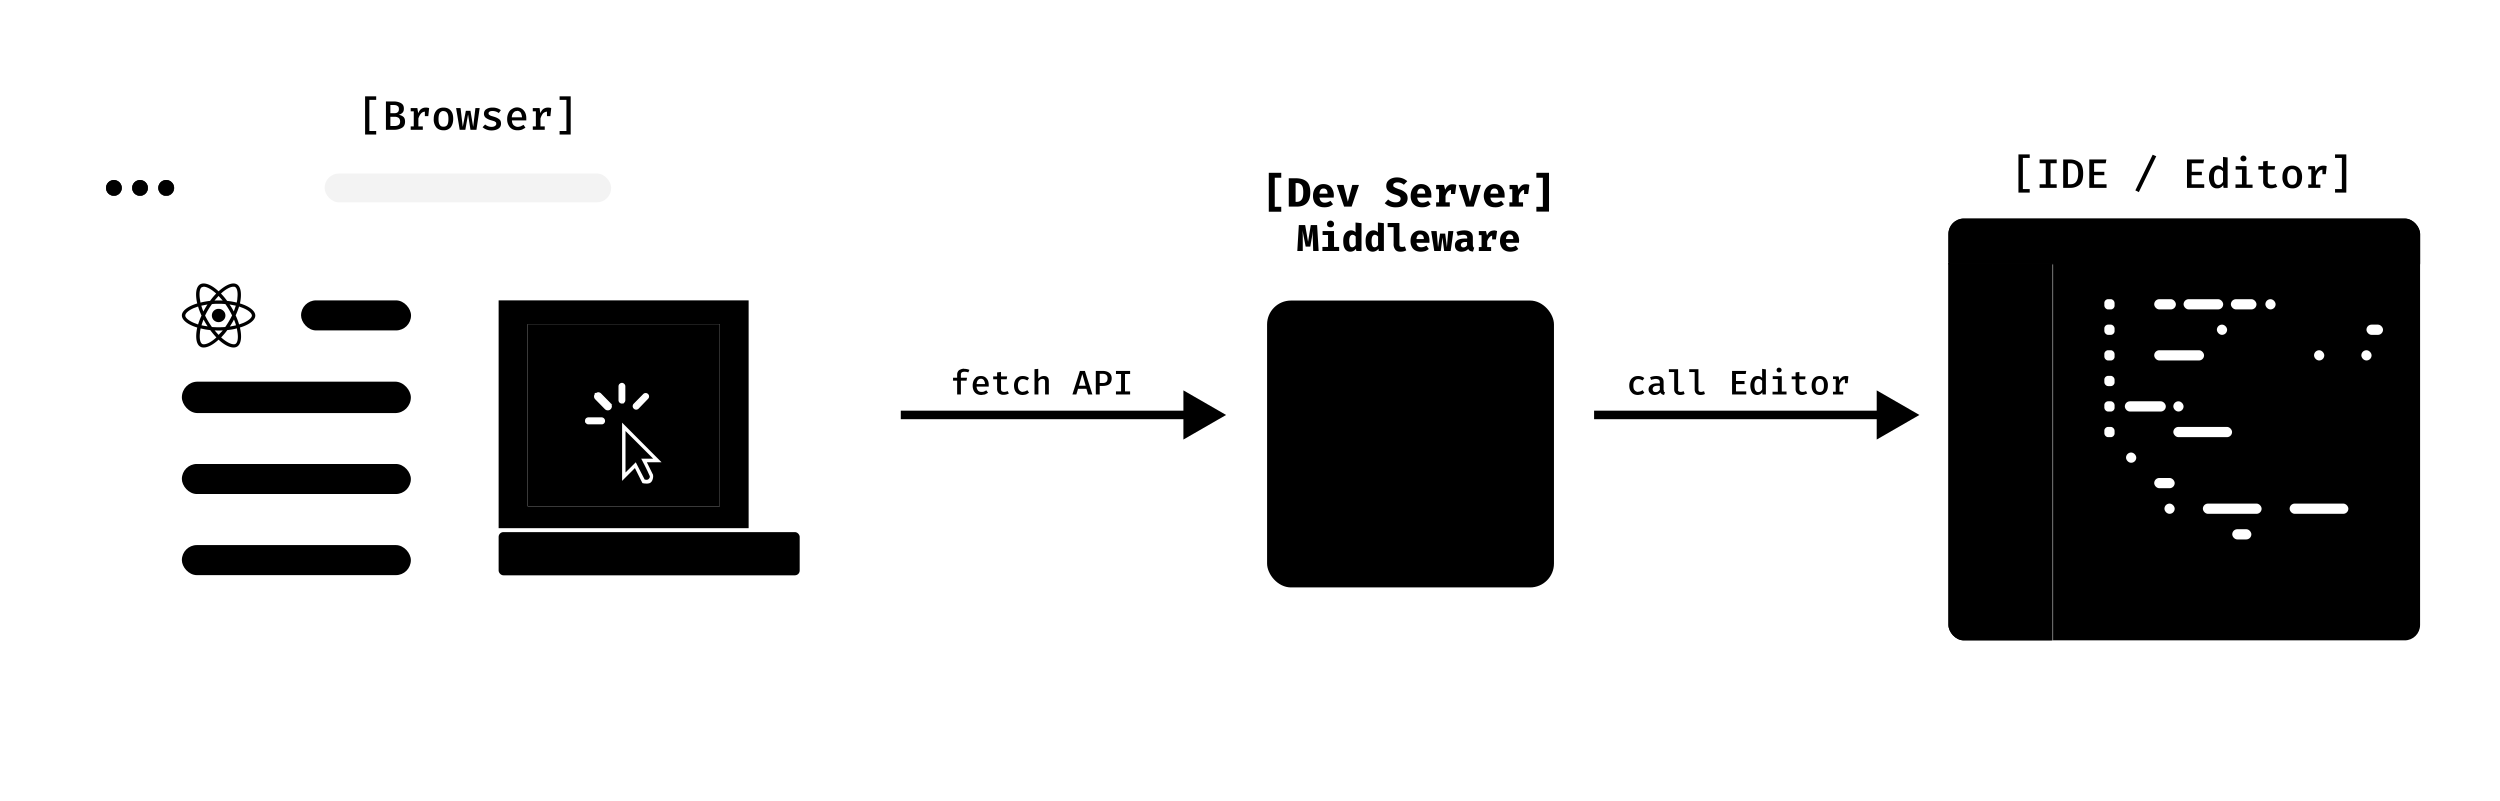 <svg xmlns="http://www.w3.org/2000/svg" width="1464" height="469" fill="none"><rect width="1464" height="469" fill="#fff" fill-opacity=".9" rx="20" style="fill:#fff;fill-opacity:.9"/><g filter="url(#a)"><rect width="456" height="311.2" x="46" y="87" fill="#fff" rx="10" style="fill:#fff;fill-opacity:1"/><path fill="#fff" d="M46 127.6h456V388a10 10 0 0 1-10 10H56a10 10 0 0 1-10-10V127.6Z" style="fill:#fff;fill-opacity:1"/><g filter="url(#b)"><path fill="#fff" d="M46 94.7c0-4.3 3.4-7.7 7.7-7.7h440.6c4.3 0 7.7 3.4 7.7 7.7v33H46v-33Z" style="fill:#fff;fill-opacity:1"/><g filter="url(#c)"><path fill="#EE6A5F" fill-rule="evenodd" d="M66.7 111.5a4.6 4.6 0 1 0 0-9.2 4.6 4.6 0 0 0 0 9.2Z" clip-rule="evenodd" style="fill:#ee6a5f;fill:color(display-p3 .933 .416 .372);fill-opacity:1"/></g><path stroke="#CE5347" stroke-width=".4" d="M71.1 107a4.4 4.4 0 1 1-8.8 0 4.4 4.4 0 0 1 8.8 0Z" style="stroke:#ce5347;stroke:color(display-p3 .808 .326 .278);stroke-opacity:1"/><g filter="url(#d)"><path fill="#F5BD4F" fill-rule="evenodd" d="M82 111.5a4.6 4.6 0 1 0 0-9.2 4.6 4.6 0 0 0 0 9.2Z" clip-rule="evenodd" style="fill:#f5bd4f;fill:color(display-p3 .961 .741 .31);fill-opacity:1"/></g><path stroke="#D6A243" stroke-width=".4" d="M86.4 107a4.4 4.4 0 1 1-8.8 0 4.4 4.4 0 0 1 8.8 0Z" style="stroke:#d6a243;stroke:color(display-p3 .839 .635 .263);stroke-opacity:1"/><g filter="url(#e)"><path fill="#61C454" fill-rule="evenodd" d="M97.3 111.5a4.6 4.6 0 1 0 0-9.2 4.6 4.6 0 0 0 0 9.2Z" clip-rule="evenodd" style="fill:#61c454;fill:color(display-p3 .38 .769 .329);fill-opacity:1"/></g><path stroke="#58A942" stroke-width=".4" d="M101.8 107a4.4 4.4 0 1 1-8.9 0 4.4 4.4 0 0 1 8.9 0Z" style="stroke:#58a942;stroke:color(display-p3 .345 .663 .259);stroke-opacity:1"/><rect width="167.8" height="16.9" x="190.1" y="98.5" fill="#000" fill-opacity=".1" rx="8.4" style="fill:#000;fill-opacity:.05"/></g><rect width="134.1" height="18.4" x="106.5" y="220.4" fill="#F2F2F2" rx="9.2" style="fill:#f2f2f2;fill:color(display-p3 .949 .949 .949);fill-opacity:1"/><rect width="134.1" height="17.6" x="106.5" y="268.6" fill="#F2F2F2" rx="8.8" style="fill:#f2f2f2;fill:color(display-p3 .949 .949 .949);fill-opacity:1"/><rect width="134.1" height="17.6" x="106.5" y="316.1" fill="#F2F2F2" rx="8.8" style="fill:#f2f2f2;fill:color(display-p3 .949 .949 .949);fill-opacity:1"/><rect width="64.4" height="17.6" x="176.3" y="172.8" fill="#F2F2F2" rx="8.8" style="fill:#f2f2f2;fill:color(display-p3 .949 .949 .949);fill-opacity:1"/><path fill="#4DC800" fill-opacity=".3" d="M292 172.8h146.4v133.4H292z" style="fill:#4dc800;fill:color(display-p3 .302 .784 0);fill-opacity:.3"/><path fill="#fff" d="M309 186.7h112.5v106.7H309z" style="fill:#fff;fill-opacity:1"/><path fill="#78AAD2" fill-opacity=".7" d="M309 186.7h112.5v106.7H309z" style="fill:#78aad2;fill:color(display-p3 .471 .667 .824);fill-opacity:.7"/><path fill="#fff" stroke="#fff" stroke-width=".8" d="m357.3 233.3-5.6-5.7a2 2 0 0 0-1.4-.6 2 2 0 0 0-1 .4m8 6-8-6m8 6a2 2 0 0 1 .6 1.4 2 2 0 0 1-1.3 1.9 2 2 0 0 1-2.1-.5l-5.6-5.7a2 2 0 0 1 0-2.9l8.4 5.8Zm-8-6a1.6 1.6 0 0 0-.3.1v.1l.2.3.1-.1.2-.2-.3-.2Zm-.1 2.8-.3.3.3-.3Zm30 0-5.5 5.7a1.6 1.6 0 0 1-1.2.5 1.5 1.5 0 0 1-1-.4 1.6 1.6 0 0 1-.6-1.2 1.7 1.7 0 0 1 .5-1.2l5.6-5.7a1.6 1.6 0 0 1 2.2 0l.1.1a1.7 1.7 0 0 1 .4 1 1.7 1.7 0 0 1-.5 1.2Zm-15-8.7c.4 0 .8.2 1.1.5.3.3.5.7.5 1.1v8.1c0 .5-.2.9-.5 1.2a1.6 1.6 0 0 1-2.2 0c-.3-.3-.5-.7-.5-1.2v-8c0-.5.2-1 .5-1.2.3-.3.7-.5 1.1-.5ZM343 243.4c0-.5.1-.9.4-1.2.3-.3.7-.5 1.2-.5h7.8a1.7 1.7 0 0 1 1.1 2.8c-.3.3-.7.5-1 .5h-8c-.4 0-.8-.2-1-.5-.4-.3-.5-.7-.5-1.1Z" style="fill:#fff;fill-opacity:1;stroke:#fff;stroke-opacity:1"/><g filter="url(#f)"><path fill="#fff" d="M382.4 274c.3 1 0 4.2-1.9 5-1.9.7-4.3 0-4.3 0l-4.4-8.8-7.5 7.5v-34.1l23.1 23.2h-8.6l3.6 7.3Z" style="fill:#fff;fill-opacity:1"/><path fill="#000" fill-rule="evenodd" d="M366.3 248.5v24.3l6-6 5.2 10.1s1.3.4 2 0c.6-.4 1.3-1.3 1-2-1.4-3.4-5-10.2-5-10.2h7l-16.2-16.2Z" clip-rule="evenodd" style="fill:#000;fill-opacity:1"/></g><path fill="#377DA0" d="M132 181.7c0 1-.4 2-1.2 2.7a4 4 0 0 1-5.6 0 3.9 3.9 0 0 1 0-5.5 4 4 0 0 1 5.6 0c.8.7 1.2 1.7 1.2 2.8Zm4.7-18.8c-2.4 0-5.5 1.7-8.7 4.6-3.2-3-6.3-4.6-8.8-4.6a4 4 0 0 0-2 .5c-2.4 1.4-3 5.7-1.7 11.2-5.4 1.6-9 4.3-9 7 0 2.8 3.6 5.5 9 7.1-1.2 5.5-.6 9.9 1.8 11.2.6.4 1.3.5 2 .5 2.4 0 5.6-1.7 8.7-4.6 3.2 3 6.4 4.6 8.8 4.6a4 4 0 0 0 2-.5c2.4-1.4 3-5.7 1.7-11.2 5.4-1.6 9-4.3 9-7 0-2.8-3.6-5.5-9-7.1 1.2-5.5.6-9.8-1.8-11.2a4 4 0 0 0-2-.5Zm0 1.9c.4 0 .7 0 1 .2 1.2.7 1.7 3.2 1.3 6.5 0 .8-.2 1.7-.4 2.6-1.9-.5-3.7-.8-5.6-1a42 42 0 0 0-3.6-4.3c2.8-2.6 5.5-4 7.3-4Zm-17.5 0c1.9 0 4.5 1.4 7.4 4a40.5 40.5 0 0 0-3.6 4.3 41 41 0 0 0-5.6 1l-.4-2.5c-.4-3.3 0-5.9 1.2-6.5l1-.3Zm8.8 5.4 2.4 2.7a54 54 0 0 0-4.8 0l2.4-2.7Zm0 4.6c1.3 0 2.6 0 4 .2a46.4 46.4 0 0 1 3.9 6.6 47.3 47.3 0 0 1-4 6.8c-2.6.2-5.2.2-7.8 0a47 47 0 0 1-4-6.7 43.9 43.9 0 0 1 4-6.7c1.3-.2 2.6-.2 3.9-.2Zm-6.5.4a44.8 44.8 0 0 0-2.4 4.1c-.5-1.1-.9-2.3-1.2-3.4l3.6-.7Zm13 0 3.6.7-1.2 3.4c-.7-1.4-1.5-2.7-2.4-4Zm5.5 1.2 2.4.9c3.1 1.3 5.1 3 5.1 4.4 0 1.3-2 3-5 4.3l-2.5.9c-.5-1.8-1.2-3.6-2-5.3.8-1.8 1.5-3.5 2-5.2Zm-24 0c.5 1.7 1.2 3.5 2 5.3a40 40 0 0 0-2 5.2l-2.4-.9c-3.1-1.3-5.1-3-5.1-4.3 0-1.4 2-3.1 5-4.4l2.5-.9ZM137 184c.5 1.1.9 2.3 1.2 3.4a38 38 0 0 1-3.6.7c.9-1.4 1.7-2.7 2.4-4.1Zm-17.8 0a39.3 39.3 0 0 0 2.4 4 40 40 0 0 1-3.6-.6 38 38 0 0 1 1.2-3.4Zm19.5 5.2.4 2.5c.5 3.3 0 5.9-1.2 6.6a2 2 0 0 1-1 .2c-1.8 0-4.5-1.4-7.4-4 1.2-1.3 2.5-2.7 3.6-4.3 2-.2 3.9-.5 5.6-1Zm-21.2 0c1.8.5 3.6.8 5.6 1 1.2 1.6 2.4 3 3.6 4.3-2.8 2.6-5.5 4-7.3 4-.4 0-.7 0-1-.2-1.2-.7-1.7-3.2-1.3-6.5 0-.8.2-1.7.4-2.5Zm8.2 1.2a54.1 54.1 0 0 0 4.8 0L128 193l-2.4-2.7Z" style="fill:#377da0;fill:color(display-p3 .216 .49 .627);fill-opacity:1"/><g clip-path="url(#g)"><path fill="#fff" d="M0 0h176.3v25.3H0z" style="fill:#fff;fill-opacity:1" transform="translate(292 308.5)"/><rect width="176.3" height="25.3" x="292" y="308.5" fill="#34373F" rx="2.8" style="fill:#34373f;fill:color(display-p3 .204 .216 .247);fill-opacity:1"/><path fill="#D7D7D7" d="M433.9 320.7c0 .2 0 .4-.2.5 0 .2-.2.3-.5.4.3.1.5.3.6.5.2.1.2.3.2.6l-.1.5-.5.4-.7.2c-.3 0-.6 0-.8-.2a1 1 0 0 1-.4-.4 1 1 0 0 1-.2-.5c0-.5.3-.8.8-1l-.5-.4a1 1 0 0 1-.1-.5l.1-.6c.1-.1.3-.3.5-.3l.6-.2c.2 0 .4 0 .6.2.2 0 .3.2.4.3l.2.5Zm-1.8 0v.4l.3.2.4.2.4-.3v-.8a.6.6 0 0 0-.5-.2c-.2 0-.4 0-.5.2l-.1.4Zm1.3 2-.1-.4-.3-.2-.5-.3c-.4.2-.5.5-.5.9l.1.4.6.2c.2 0 .4 0 .5-.2l.2-.4Zm2.3-3c.4 0 .7.2 1 .6.2.3.3.8.3 1.5 0 .6-.1 1.1-.4 1.5-.2.3-.5.5-1 .5-.4 0-.7-.2-1-.5-.2-.4-.3-.9-.3-1.5 0-.7.1-1.2.4-1.5.2-.4.5-.6 1-.6Zm0 .5c-.3 0-.4.2-.6.4l-.1 1.2.1 1.1c.2.3.3.4.5.4.3 0 .4-.1.6-.4l.1-1.1-.1-1.2c-.2-.2-.3-.4-.6-.4Zm0 1.2.2.1.1.3v.2l-.4.1h-.2l-.1-.3v-.3l.3-.1Zm3.2-.7c.7 0 1 .5 1 1.5 0 .5 0 .9-.2 1.2a1 1 0 0 1-.9.4 1 1 0 0 1-.7-.3v1.3l-.7.1v-4.2h.6v.4l.4-.3.5-.1Zm-.2.4c-.1 0-.2 0-.3.2-.2 0-.2.1-.3.3v1.4c.1.2.3.3.6.3.2 0 .3-.1.4-.3.2-.1.2-.4.2-.8l-.1-.8a.5.5 0 0 0-.5-.3Zm1.5 2.6 1-1.6-1-1.4h.8l.6 1 .6-1h.7l-1 1.4 1.1 1.6h-.7l-.7-1.2-.7 1.2h-.7Zm6 0 1-1.6-1-1.4h.8l.6 1 .6-1h.7l-1 1.4 1.1 1.6h-.7l-.8-1.2-.7 1.2h-.7Zm8.5-3-.1.5-.5.4.6.5.2.6c0 .2 0 .4-.2.5l-.5.4-.7.2c-.3 0-.5 0-.7-.2a1 1 0 0 1-.5-.4 1 1 0 0 1-.2-.5c0-.5.3-.8.8-1l-.5-.4a1 1 0 0 1-.1-.5c0-.2 0-.4.2-.6 0-.1.2-.3.4-.3l.6-.2c.2 0 .4 0 .6.2.2 0 .3.2.4.3.2.2.2.3.2.5Zm-1.8 0v.4l.3.2c.1 0 .3 0 .4.2l.4-.3.1-.4-.1-.4a.6.6 0 0 0-.5-.2c-.2 0-.3 0-.4.2l-.2.4Zm1.3 2v-.4l-.4-.2-.5-.3c-.3.2-.5.5-.5.9 0 .2 0 .3.2.4l.5.2c.2 0 .4 0 .5-.2.2-.1.2-.2.2-.4Zm2.3-3c.4 0 .7.2 1 .6.2.3.3.8.3 1.5 0 .6-.1 1.1-.3 1.5-.3.3-.6.5-1 .5s-.8-.2-1-.5c-.2-.4-.3-.9-.3-1.5 0-.7 0-1.2.3-1.5.2-.4.6-.6 1-.6Zm0 .5c-.2 0-.4.2-.5.4l-.2 1.2c0 .5 0 .9.2 1.1 0 .3.3.4.5.4s.4-.1.5-.4l.2-1.1c0-.6 0-1-.2-1.2-.1-.2-.3-.4-.5-.4Zm0 1.2.3.1v.5l-.3.1h-.3v-.6l.3-.1Zm3.2-.7c.7 0 1.1.5 1.1 1.5 0 .5 0 .9-.3 1.2a1 1 0 0 1-.8.4 1 1 0 0 1-.8-.3v1.3l-.6.1v-4.2h.5v.4l.4-.3.5-.1Zm-.1.4c-.2 0-.3 0-.4.2l-.3.3v1.4c.2.2.3.3.6.3.2 0 .4-.1.5-.3l.1-.8-.1-.8a.5.5 0 0 0-.4-.3Zm1.4 2.6 1-1.6-.9-1.4h.7l.6 1 .7-1h.6l-.9 1.4 1 1.6h-.7l-.7-1.2-.7 1.2h-.7Z" style="fill:#d7d7d7;fill:color(display-p3 .843 .843 .843);fill-opacity:1"/><path fill="#DF80E0" d="M303.5 314.6v5.2h-1v-.4l-.5.4-.6.1c-.5 0-.8-.2-1-.5-.3-.4-.4-.9-.4-1.5 0-.4 0-.7.2-1l.5-.7c.2-.2.5-.3.8-.3.3 0 .6.1.9.4v-1.8h1Zm-1.7 2.1c-.2 0-.4.1-.5.3l-.1 1 .1.8c.1.2.3.3.4.3.3 0 .5-.2.7-.4V317l-.3-.3h-.3Zm4.3-2.6c.1 0 .3 0 .4.2l.2.4c0 .2 0 .4-.2.5l-.4.2-.5-.2a.6.6 0 0 1-.2-.5c0-.1 0-.3.2-.4l.5-.2Zm.6 5h1v.7h-3.1v-.8h1v-2.2h-1v-.7h2.1v3Zm4.2.7h-1.3l-1.2-3.7h1.2l.7 2.8.8-2.8h1l-1.2 3.7Zm7.8-5.7c.2 0 .3 0 .5.2l.1.4-.1.5-.5.2-.5-.2a.6.6 0 0 1-.2-.5c0-.1 0-.3.2-.4l.5-.2Zm.7 5h1v.7h-3.2v-.8h1v-2.2h-1v-.7h2.2v3Zm1.9-3h1v.4l.6-.4.6-.2c.3 0 .6.1.7.3.2.2.3.5.3.8v2.8h-1v-2.4c0-.3-.1-.4-.2-.5l-.2-.1h-.4l-.3.4v2.6h-1.1V316Zm11.7.1-2.3 1.4 2.3 1.3-.6.8-2.7-1.7v-.8l2.8-1.7.5.7Zm3-1.4.8.1.7.4-.6.7c-.2-.2-.6-.4-1-.4a1 1 0 0 0-.7.5c-.2.3-.3.7-.3 1.2 0 .6 0 1 .3 1.3.2.3.4.4.8.4l.6-.1.5-.3.5.6c-.5.5-1 .7-1.7.7-.4 0-.8 0-1.1-.3a2 2 0 0 1-.8-.9c-.2-.3-.3-.8-.3-1.4 0-.5 0-1 .3-1.3.2-.4.4-.7.8-1l1.2-.2Zm3.8 1.1c.5 0 1 .2 1.3.6.3.3.5.8.5 1.4 0 .6-.2 1.1-.5 1.5-.3.3-.8.5-1.3.5-.6 0-1-.2-1.4-.5-.3-.4-.5-.9-.5-1.5 0-.4.1-.7.3-1 .1-.3.3-.6.6-.7.3-.2.6-.3 1-.3Zm0 .9c-.3 0-.4 0-.5.2-.2.2-.2.5-.2 1 0 .3 0 .6.2.8 0 .2.2.3.5.3.2 0 .4-.1.5-.3l.1-.9-.1-.9a.5.5 0 0 0-.5-.2Zm5.3-.9c.3 0 .5.1.6.3l.2.8v2.8h-1v-2.9l-.1-.1c-.2 0-.3 0-.4.2v2.8h-.8v-2.9l-.2-.1c-.1 0-.3 0-.4.2v2.8h-1V316h.9v.3l.4-.4h.8l.2.4c.2-.3.5-.5.8-.5Zm3.5 0c.5 0 .8.2 1 .5.3.4.4.9.4 1.5 0 .4 0 .7-.2 1 0 .3-.3.6-.5.8l-.7.2c-.4 0-.7-.1-1-.4v1.7l-1 .1v-5.2h1v.4l.5-.4.5-.2Zm-.3.9c-.2 0-.5.1-.6.4v1.6l.2.2h.3c.2 0 .4 0 .5-.2l.1-.9v-.9c-.2-.2-.3-.2-.5-.2Zm4-.9c.7 0 1.1.2 1.4.6.3.3.5.8.5 1.4 0 .6-.2 1.1-.5 1.5-.3.3-.7.5-1.3.5-.6 0-1-.2-1.3-.5-.4-.4-.5-.9-.5-1.5 0-.4 0-.7.2-1 .1-.3.3-.6.6-.7.3-.2.6-.3 1-.3Zm0 .9c-.1 0-.3 0-.4.2l-.2 1c0 .3 0 .6.2.8.1.2.3.3.5.3s.4-.1.5-.3l.2-.9c0-.4 0-.7-.2-.9a.5.5 0 0 0-.5-.2Zm2.7-.7h1v.4l.6-.4.6-.2c.3 0 .6.1.7.3.2.2.3.5.3.8v2.8h-1v-2.4c0-.3-.1-.4-.2-.5l-.2-.1h-.4l-.3.4v2.6H355V316Zm5.2 2.1c0 .6.3.9.9.9l1-.3.4.6a2 2 0 0 1-.7.4l-.8.1c-.4 0-.8 0-1-.2-.4-.2-.6-.4-.7-.7-.2-.3-.3-.7-.3-1l.2-1a1.7 1.7 0 0 1 1.7-1c.3 0 .6 0 .9.2l.6.6.2 1v.4h-2.4Zm.7-1.5c-.2 0-.4 0-.5.2-.2.1-.2.4-.2.7h1.3c0-.6-.2-1-.6-1Zm2.5-.6h1v.4l.6-.4.6-.2c.3 0 .6.1.8.3.2.2.2.5.2.8v2.8h-1v-2.4l-.1-.5-.3-.1h-.4l-.3.4v2.6h-1V316Zm7.6 3.5-1.2.3c-.5 0-.9-.1-1.1-.4-.3-.2-.4-.5-.4-1v-1.7h-.8v-.7h.8v-.9h1.1v.9h1.2v.7h-1.2v1.7c0 .2 0 .3.2.4l.4.1.6-.1.4.7Zm4-2.4v.8l-2.7 1.7-.5-.8 2.3-1.3-2.3-1.3.5-.8 2.8 1.7ZM301.7 328.4l.6-.1.2-.4v-.2l-.3-.2-.6-.2-.9-.4a.9.9 0 0 1-.3-.7c0-.3.1-.6.4-.8.3-.2.6-.3 1-.3.6 0 1.1.2 1.5.4l-.3.5-1-.3c-.6 0-.8.1-.8.4v.2l.4.2.5.2 1 .4.2.8c0 .3-.1.6-.4.8-.3.2-.7.3-1.2.3-.6 0-1.1-.2-1.5-.5l.4-.5.5.3.6.1Zm5.5-3.3.6.1-.2 1.4h-.5v-.8a1 1 0 0 0-.7.3l-.5.9v1.4h.8v.5h-2v-.5h.5v-2.6h-.6v-.6h1.2l.1.9c.1-.4.3-.6.5-.7.2-.2.5-.3.8-.3Zm3.4 3.3c.3 0 .6-.1.9-.4l.4.6a2 2 0 0 1-.6.3l-.7.1c-.6 0-1-.2-1.4-.5a2 2 0 0 1-.5-1.4c0-.4.1-.7.3-1 .1-.3.3-.6.6-.7a2 2 0 0 1 2.3.2l-.4.5c-.3-.3-.6-.4-1-.4l-.7.4-.2 1c0 .4 0 .7.2 1 .2.2.5.3.8.3Zm2 1 3-6.2.7.3-3 6.2-.6-.3Zm6.4-1c.3 0 .6-.1 1-.4l.3.6a2 2 0 0 1-.6.3l-.7.1c-.6 0-1-.2-1.4-.5a2 2 0 0 1-.4-1.4c0-.4 0-.7.2-1 .1-.3.3-.6.6-.7a2 2 0 0 1 2.3.2l-.4.5c-.3-.3-.6-.4-.9-.4-.3 0-.5.2-.7.4-.2.2-.3.5-.3 1 0 .4.1.7.3 1 .2.2.4.3.7.3Zm4-3.3c.4 0 .9.2 1.2.5.2.4.4.9.4 1.5s-.2 1-.5 1.4c-.3.3-.7.5-1.2.5s-1-.2-1.2-.5c-.3-.3-.5-.8-.5-1.4 0-.6.2-1.1.5-1.5.3-.3.7-.5 1.2-.5Zm0 .6c-.4 0-.6.1-.7.4a2 2 0 0 0-.2 1c0 .4 0 .8.2 1 .1.2.3.3.6.3s.5-.1.6-.3c.2-.2.3-.6.3-1 0-.5-.1-.8-.3-1a.7.7 0 0 0-.6-.4Zm5.2-.6c.2 0 .4 0 .5.3.2.1.2.4.2.8v2.7h-.7v-3.1h-.2c-.2 0-.4 0-.6.3v2.8h-.6v-3.1h-.2c-.2 0-.4 0-.6.3v2.8h-.7v-3.7h.6v.4l.4-.4h.4c.4 0 .6 0 .7.4 0-.2.2-.3.3-.4h.5Zm3.5 0c.9 0 1.3.7 1.3 2 0 .5-.1 1-.4 1.4-.2.3-.6.5-1 .5s-.7-.1-1-.4v1.7l-.8.1v-5.2h.7v.5l.6-.4.6-.2Zm-.3.6c-.1 0-.3 0-.4.2l-.4.4v1.7c.2.3.5.4.8.4l.6-.3.2-1c0-.5 0-.9-.2-1a.6.6 0 0 0-.6-.4Zm4.2-.6c.5 0 .9.2 1.2.5.3.4.4.9.4 1.5s-.1 1-.4 1.4c-.3.3-.7.5-1.3.5-.5 0-.9-.2-1.2-.5-.3-.3-.4-.8-.4-1.4 0-.6.1-1.1.4-1.5.3-.3.7-.5 1.3-.5Zm0 .6c-.3 0-.6.1-.7.4a2 2 0 0 0-.2 1c0 .4 0 .8.2 1 .1.2.4.3.6.3.3 0 .5-.1.7-.3l.2-1c0-.5 0-.8-.2-1a.7.7 0 0 0-.6-.4Zm2.7-.5h.7v.5a1.6 1.6 0 0 1 1.2-.6c.4 0 .6.1.8.3.2.2.2.5.2.8v2.7h-.7v-2.8l-.2-.3h-.9l-.3.5v2.6h-.8v-3.7Zm4.8 2.1c0 .4.2.6.3.8.2.2.5.3.8.3h.4l.5-.3.4.5-.6.3-.8.1c-.6 0-1-.2-1.3-.5a2 2 0 0 1-.5-1.4c0-.4 0-.7.2-1l.6-.7c.3-.2.6-.3 1-.3s.8.2 1 .5c.4.3.5.8.5 1.4v.3h-2.5Zm1-1.6c-.3 0-.5 0-.7.3-.2.2-.2.4-.3.8h1.8c0-.4-.1-.6-.3-.8a.7.7 0 0 0-.6-.3Zm2.6-.5h.7v.5a1.6 1.6 0 0 1 1.2-.6c.4 0 .6.1.8.3.2.2.3.5.3.8v2.7h-.8v-2.8l-.2-.3h-.8l-.4.5v2.6h-.8v-3.7Zm7.3 3.5-.5.2-.6.1c-.4 0-.7-.1-1-.3-.2-.2-.3-.5-.3-.9v-2h-.8v-.6h.8v-.8l.8-.1v1h1.3l-.1.5h-1.2v2l.1.4.5.2c.3 0 .5 0 .7-.2l.3.5Zm.8.7 3-6.2.6.3-3 6.2-.6-.3Zm4.2-.5 1.3-2-1.1-1.7h.9l.7 1.3.8-1.3h.8l-1.1 1.7 1.3 2h-.9l-1-1.5-.8 1.5h-.9Zm4.2 0 1.4-2-1.2-1.7h.9l.7 1.3.8-1.3h.9l-1.2 1.7 1.3 2h-.9l-.9-1.5-.9 1.5h-.9Zm4.2 0 1.4-2-1.2-1.7h.9l.8 1.3.7-1.3h.9l-1.2 1.7 1.3 2h-.9l-.9-1.5-.9 1.5h-.9Zm4.3.5 3-6.2.6.3-3 6.2-.6-.3Zm4.2-.5 1.3-2-1.2-1.7h1l.7 1.3.7-1.3h.9l-1.2 1.7 1.4 2h-1l-.9-1.5-.9 1.5h-.8Zm4.2 0 1.3-2-1.2-1.7h1l.7 1.3.7-1.3h1l-1.2 1.7 1.3 2h-1l-.8-1.5-1 1.5h-.8Zm4.2 0 1.3-2-1.2-1.7h1l.7 1.3.8-1.3h.8l-1.1 1.7 1.3 2h-1l-.8-1.5-1 1.5h-.8Zm5.3-.6c0-.2 0-.3.2-.4.2-.2.3-.2.5-.2s.4 0 .5.2l.2.4c0 .2 0 .4-.2.5l-.5.2c-.2 0-.3 0-.5-.2a.7.7 0 0 1-.2-.5Zm6.5.4-.5.2-.5.1c-.5 0-.8-.1-1-.3-.3-.2-.4-.5-.4-.9v-2h-.8v-.6h.8v-.8l.8-.1v1h1.3l-.1.5h-1.2v2c0 .2 0 .3.2.4 0 .1.2.2.5.2.2 0 .4 0 .7-.2l.2.5Zm2.5-.3.6-.1.2-.4v-.2l-.3-.2-.6-.2-1-.4a.9.9 0 0 1-.2-.7c0-.3.1-.6.4-.8.3-.2.6-.3 1-.3.6 0 1 .2 1.5.4l-.4.5c-.3-.2-.6-.3-1-.3-.5 0-.7.1-.7.4v.2l.3.2.6.2 1 .4.2.8c0 .3-.1.6-.4.8-.4.2-.7.3-1.2.3-.6 0-1.1-.2-1.5-.5l.4-.5.5.3.6.1Zm2.5.5 1.4-2-1.2-1.7h.9l.8 1.3.7-1.3h.9l-1.2 1.7 1.3 2h-.9l-.9-1.5-.9 1.5h-.9Z" style="fill:#df80e0;fill:color(display-p3 .875 .502 .878);fill-opacity:1"/><path stroke="#AAA" stroke-width=".7" d="M425.8 312.4v18.2" style="stroke:#aaa;stroke:color(display-p3 .667 .667 .667);stroke-opacity:1"/></g></g><path fill="#666" d="M213.8 56.4h6.5v2.1h-4v18.2h4v2.1h-6.5V56.4Zm23.4 14.8c0 1.7-.6 3-1.9 3.7a8.8 8.8 0 0 1-4.6 1.1H226V59.4h4.5c1.8 0 3.2.4 4.3 1 1.2.7 1.7 1.7 1.7 3.2 0 1-.2 1.8-.8 2.4-.6.6-1.3 1-2.2 1.2 1 .2 2 .6 2.7 1.2.7.6 1 1.6 1 2.8Zm-3.6-7.3c0-.9-.2-1.5-.8-1.8-.4-.4-1.2-.6-2.2-.6h-2v4.8h2.2c1 0 1.7-.2 2.1-.6.5-.4.7-1 .7-1.8Zm.7 7.3c0-1-.3-1.7-.9-2.2a4 4 0 0 0-2.4-.6h-2.4v5.4h2.3c2.2 0 3.4-.8 3.4-2.6Zm15-8.2a6 6 0 0 1 2 .3l-.5 4.7h-2v-2.6c-.8 0-1.6.4-2.2 1-.7.8-1.2 1.7-1.6 3V74h2.6V76h-7.1v-2h1.8v-8.8h-1.8v-1.9h3.9l.5 3c.5-1.1 1-2 1.8-2.5.7-.5 1.6-.8 2.6-.8Zm10.4 0c1.9 0 3.3.6 4.3 1.8 1 1.2 1.4 2.8 1.4 4.8s-.5 3.7-1.5 5a5.2 5.2 0 0 1-4.2 1.7c-1.8 0-3.2-.6-4.2-1.7a7.4 7.4 0 0 1-1.5-5c0-2 .5-3.6 1.5-4.8 1-1.2 2.4-1.8 4.2-1.8Zm0 2c-1 0-1.7.5-2.2 1.2-.5.8-.7 2-.7 3.5s.2 2.7.7 3.4c.5.8 1.2 1.1 2.2 1.1 1 0 1.7-.3 2.2-1 .5-.8.7-2 .7-3.6 0-1.5-.2-2.7-.7-3.4a2.4 2.4 0 0 0-2.2-1.1Zm15.8 11-1.4-9-1.6 9h-3.3l-2.1-12.7h2.6l1.3 11 1.8-9.4h2.7l1.6 9.4 1.3-11h2.5L279 76h-3.4Zm12.3-1.7c.9 0 1.6-.2 2-.5.5-.3.8-.7.8-1.2 0-.4 0-.7-.2-1l-.9-.6-2-.6a8.7 8.7 0 0 1-3-1.4 3 3 0 0 1-1.1-2.4c0-1 .4-2 1.3-2.6 1-.7 2.2-1 3.7-1a8 8 0 0 1 4.9 1.5l-1.2 1.7a6.4 6.4 0 0 0-3.6-1.2c-1.6 0-2.4.5-2.4 1.4 0 .3.1.6.3.8l1 .6 2 .6c1.3.4 2.3.9 3 1.5.7.5 1 1.4 1 2.5 0 1.3-.5 2.3-1.6 3-1 .6-2.4 1-4 1-2 0-3.8-.7-5.2-1.9l1.5-1.6a5.9 5.9 0 0 0 3.8 1.4Zm12-3.8c0 1.3.4 2.2 1 2.8.7.6 1.5 1 2.4 1 .6 0 1.2-.2 1.7-.3l1.7-.9 1.1 1.7-2 1.1c-.9.3-1.7.4-2.6.4-2 0-3.4-.6-4.5-1.8a7 7 0 0 1-1.6-4.8 8 8 0 0 1 .7-3.4c.4-1 1.1-1.9 2-2.4.9-.6 1.9-1 3-1a5 5 0 0 1 4 1.8c1 1.1 1.5 2.7 1.5 4.6v1.2h-8.4Zm3-5.5c-.9 0-1.6.3-2.1 1-.6.5-.9 1.5-1 2.7h6c-.1-1.2-.4-2.1-.8-2.8-.5-.6-1.2-1-2.1-1Zm18-2a6 6 0 0 1 2 .3l-.5 4.7h-2v-2.6c-.8 0-1.6.4-2.3 1-.6.8-1.1 1.7-1.5 3V74h2.5V76h-7v-2h1.8v-8.8H312v-1.9h4l.4 3c.5-1.1 1.1-2 1.8-2.5.8-.5 1.6-.8 2.7-.8Zm13.4 15.8h-6.5v-2.1h4V58.5h-4v-2.1h6.5v22.4Z" style="fill:#666;fill:color(display-p3 .4 .4 .4);fill-opacity:1"/><g filter="url(#h)"><rect width="168" height="168" x="742" y="164" fill="#FAFAFA" rx="14" style="fill:#fafafa;fill:color(display-p3 .98 .98 .98);fill-opacity:1"/></g><path fill="#539E43" d="M826 290c-.5 0-1-.1-1.3-.3l-4.2-2.5c-.6-.3-.3-.5-.1-.5l1.9-.9h.3l3.1 2h.4l12.4-7.2.2-.3V266c0-.2 0-.3-.2-.4l-12.4-7.1h-.4l-12.3 7.1c-.2 0-.2.2-.2.4v14.3s0 .2.2.3l3.3 2c1.9.9 3-.2 3-1.3v-14c0-.3.2-.5.4-.5h1.6c.2 0 .3.2.3.4v14.1c0 2.5-1.3 3.9-3.6 3.9-.7 0-1.3 0-2.9-.8l-3.2-1.8a2.6 2.6 0 0 1-1.3-2.3V266c0-1 .5-1.8 1.3-2.3l12.4-7.1c.7-.5 1.8-.5 2.6 0l12.4 7.1c.8.5 1.3 1.4 1.3 2.3v14.3c0 1-.5 1.8-1.3 2.3l-12.4 7.1c-.4.2-.9.3-1.3.3Zm3.8-9.8c-5.5 0-6.6-2.5-6.6-4.6 0-.2.2-.4.4-.4h1.6c.2 0 .4.1.4.3.2 1.7 1 2.5 4.2 2.5 2.6 0 3.7-.6 3.7-2 0-.8-.3-1.4-4.3-1.8-3.4-.4-5.5-1.1-5.5-3.8 0-2.5 2-4 5.6-4 4 0 6 1.4 6.2 4.3v.3l-.3.1h-1.7a.4.4 0 0 1-.3-.2c-.4-1.7-1.3-2.3-3.9-2.3-2.8 0-3.2 1-3.2 1.7 0 1 .4 1.2 4.3 1.7 3.8.5 5.6 1.2 5.6 3.9s-2.3 4.3-6.2 4.3Z" style="fill:#539e43;fill:color(display-p3 .326 .62 .263);fill-opacity:1"/><path fill="#333" d="M787.5 234c0-.5-.3-1-.8-1.3l-13.2-7.5a2 2 0 0 0-.7-.3h-.1c-.3 0-.5.1-.7.3l-13.2 7.5c-.5.3-.8.8-.8 1.4v20.3c0 .3.2.6.4.7.3.2.6.2.8 0l7.8-4.4c.5-.3.8-.9.8-1.4v-9.5c0-.6.4-1.1.9-1.4l3.3-2 .8-.1c.3 0 .5 0 .8.2l3.3 1.9c.5.3.8.8.8 1.4v9.5c0 .5.3 1 .8 1.4l7.8 4.4a.8.8 0 0 0 .8 0c.3-.1.4-.4.4-.7v-20.3Zm63.3-28a.9.9 0 0 0-.8 0c-.2.2-.4.5-.4.8v20.1c0 .2 0 .4-.2.5h-.6l-3.3-1.9a1.6 1.6 0 0 0-1.6 0l-13.2 7.6c-.5.3-.8.8-.8 1.4v15.2c0 .5.4 1 .8 1.3l13.2 7.6a1.6 1.6 0 0 0 1.6 0l13.2-7.6c.5-.3.8-.8.8-1.3v-37.8c0-.6-.3-1.2-.8-1.4l-7.9-4.4Zm-1.2 38.7c0 .1 0 .2-.2.3l-4.5 2.6a.5.5 0 0 1-.4 0L840 245l-.2-.3v-5.2c0-.2 0-.3.2-.4l4.5-2.6a.5.5 0 0 1 .4 0l4.5 2.6.2.4v5.2Zm45-5.4c.5-.2.8-.8.8-1.3v-3.7c0-.6-.3-1.1-.8-1.4l-13-7.6a1.6 1.6 0 0 0-1.6 0l-13.2 7.6c-.5.3-.8.9-.8 1.4v15.2c0 .5.3 1 .8 1.3l13 7.5c.6.3 1.2.3 1.6 0l8-4.4c.2-.1.4-.4.4-.7 0-.3-.2-.6-.4-.7L876 245a.8.8 0 0 1-.4-.7v-4.7c0-.3.2-.6.4-.7l4.2-2.4a.8.8 0 0 1 .8 0l4.1 2.4c.2.2.4.4.4.7v3.7c0 .3.2.6.4.7a.8.8 0 0 0 .8 0l7.8-4.6Z" style="fill:#333;fill:color(display-p3 .2 .2 .2);fill-opacity:1"/><path fill="#539E43" d="M880.6 238.6H880.9l2.5 1.5s.2.1.2.3v2.9l-.2.3-2.5 1.4a.3.3 0 0 1-.3 0l-2.5-1.4-.2-.3v-3s0-.2.2-.2l2.5-1.5Z" style="fill:#539e43;fill:color(display-p3 .326 .62 .263);fill-opacity:1"/><path fill="url(#i)" d="M809.7 225.4c-.5-.3-1-.3-1.6 0L795 233c-.5.3-.8.8-.8 1.4v15.2c0 .5.3 1 .8 1.3l13.1 7.6c.5.3 1.1.3 1.6 0l13.2-7.6c.5-.3.8-.8.8-1.3v-15.2c0-.6-.3-1.1-.8-1.4l-13.2-7.6Z"/><path fill="url(#j)" d="m823 233-13.3-7.6-.4-.1-14.8 25.3.4.4 13.2 7.5c.4.3.9.3 1.3.2l13.9-25.4-.4-.3Z"/><path fill="url(#k)" d="m823 251 .7-1-14.5-24.8c-.3 0-.7 0-1 .2L795 233l14.1 25.7c.2 0 .4 0 .6-.2L823 251Z"/><path fill="#0082C2" d="M743 101.2h7.3v2.9h-3.8v17h3.8v2.9H743v-22.8Zm24.3 11.4c0 5.6-2.7 8.4-8 8.4h-4.6v-16.6h4.2c2.5 0 4.6.6 6 1.7 1.6 1.2 2.4 3.4 2.4 6.5Zm-4.1 0c0-2-.3-3.5-1-4.2a3.4 3.4 0 0 0-2.7-1.2h-.8v11h.8c1.2 0 2.1-.5 2.7-1.3.7-.8 1-2.3 1-4.3Zm9.5 3.1c.3 2 1.3 3 3.1 3a6 6 0 0 0 3.3-1.1l1.5 2c-.6.6-1.4 1-2.2 1.4-1 .3-1.9.4-2.9.4-1.4 0-2.6-.3-3.6-.8-1-.6-1.8-1.4-2.3-2.4a8 8 0 0 1-.7-3.6 8 8 0 0 1 .7-3.4 5.8 5.8 0 0 1 5.5-3.4c1.2 0 2.3.3 3.2.8a5 5 0 0 1 2 2.3c.5 1 .8 2.1.8 3.5l-.1 1.3h-8.3Zm2.4-5.3a2 2 0 0 0-1.7.7 4 4 0 0 0-.7 2.3h4.7c0-2-.8-3-2.3-3Zm16.4 10.6h-4.4l-4.3-12.7h4l2.5 9.8 2.6-9.8h3.9l-4.3 12.7Zm32.8-4.9c0 1-.3 2-.8 2.8-.6.8-1.4 1.4-2.4 1.9-1 .4-2.2.6-3.6.6a9 9 0 0 1-6.6-2.4l2-2.2a6.5 6.5 0 0 0 4.5 1.7c.9 0 1.5-.2 2-.5.5-.4.8-1 .8-1.6 0-.6-.2-1-.7-1.4-.4-.3-1.2-.7-2.3-1-2-.6-3.4-1.3-4.2-2.1a4.1 4.1 0 0 1-1.2-3.1c0-1 .3-1.9.8-2.6.6-.7 1.3-1.3 2.3-1.7 1-.4 2-.6 3.2-.6 2.4 0 4.4.8 6 2.2l-2 2.1a5.6 5.6 0 0 0-3.8-1.4c-.7 0-1.3.2-1.8.5-.4.2-.6.6-.6 1.2 0 .3 0 .6.3.9l1 .6 2 .8a9 9 0 0 1 3.8 2c.9.8 1.3 1.9 1.3 3.3Zm5.6-.4c.3 2 1.3 3 3 3a6 6 0 0 0 3.4-1.1l1.5 2c-.7.6-1.4 1-2.3 1.4-.8.3-1.8.4-2.8.4-1.4 0-2.7-.3-3.6-.8-1-.6-1.8-1.4-2.3-2.4a8 8 0 0 1-.7-3.6 8 8 0 0 1 .7-3.4 5.8 5.8 0 0 1 5.5-3.4c1.2 0 2.2.3 3.1.8a5 5 0 0 1 2.1 2.3c.5 1 .7 2.1.7 3.5v1.3h-8.3Zm2.4-5.3a2 2 0 0 0-1.7.7 4 4 0 0 0-.7 2.3h4.7c0-2-.8-3-2.3-3Zm18.3-2.5c.8 0 1.5.1 2.2.4l-.7 5.3h-2.4v-2.4c-.7.2-1.4.5-2 1.2-.5.6-.9 1.4-1.2 2.4v3.7h2.5v2.5h-8v-2.5h1.7v-7.7H841v-2.5h4.6l.7 2.8c.5-1 1-1.9 1.8-2.4.7-.6 1.5-.8 2.5-.8ZM863 121h-4.5l-4.3-12.7h4.1l2.5 9.8 2.6-9.8h3.8L863 121Zm9.8-5.3c.2 2 1.3 3 3 3a6 6 0 0 0 3.3-1.1l1.6 2c-.7.6-1.4 1-2.3 1.4-.8.3-1.8.4-2.8.4-1.5 0-2.7-.3-3.7-.8-1-.6-1.7-1.4-2.2-2.4a8 8 0 0 1-.8-3.6 8 8 0 0 1 .8-3.4 5.8 5.8 0 0 1 5.5-3.4c1.2 0 2.2.3 3.1.8a5 5 0 0 1 2 2.3c.6 1 .8 2.1.8 3.5v1.3h-8.3Zm2.4-5.3a2 2 0 0 0-1.7.7 4 4 0 0 0-.7 2.3h4.6c0-2-.8-3-2.2-3Zm18.3-2.5c.8 0 1.5.1 2.1.4l-.7 5.3h-2.4v-2.4c-.7.2-1.3.5-1.8 1.2-.6.6-1 1.4-1.3 2.4v3.7h2.5v2.5h-8v-2.5h1.7v-7.7H884v-2.5h4.6l.7 2.8c.4-1 1-1.9 1.7-2.4.7-.6 1.6-.8 2.6-.8Zm13.6 16h-7.4v-2.8h3.8v-17h-3.8v-2.9h7.4V124ZM772.3 147H769l-.2-6.5a30.2 30.2 0 0 1 .2-5.7l-1.7 9.6h-2.7l-1.9-9.6c.2 1.7.2 3.2.2 4.6v7.6h-3.2l.9-15.2h3.7l1.7 9.8 1.6-9.8h3.7l.9 15.2Zm6.8-17.8c.6 0 1.1.2 1.5.6.4.3.6.8.6 1.4 0 .5-.2 1-.6 1.4a2 2 0 0 1-1.5.5c-.6 0-1-.2-1.5-.5a2 2 0 0 1-.5-1.4c0-.6.1-1 .5-1.4a2 2 0 0 1 1.5-.6Zm2.1 15.4h3v2.4h-9.8v-2.4h3.3v-7h-3.2v-2.3h6.7v9.3Zm16.1-14V147h-3l-.3-1.3a4 4 0 0 1-1.3 1.2 4 4 0 0 1-1.9.5c-1.4 0-2.5-.6-3.2-1.7-.7-1.1-1-2.6-1-4.6 0-1.2.1-2.2.5-3.2a5 5 0 0 1 1.6-2.2 4 4 0 0 1 2.5-.8c1 0 2 .4 2.6 1.1v-5.7l3.5.4Zm-5.2 6.9c-.6 0-1.1.3-1.5.9-.3.6-.5 1.5-.5 2.7 0 1.4.2 2.4.5 3 .3.5.7.7 1.3.7.7 0 1.4-.4 2-1.3v-5l-.9-.8-.9-.2Zm18.3-6.8V147h-3l-.2-1.3a4 4 0 0 1-1.4 1.2 4 4 0 0 1-1.9.5c-1.4 0-2.5-.6-3.2-1.7-.7-1.1-1-2.6-1-4.6 0-1.2.1-2.2.5-3.2a5 5 0 0 1 1.6-2.2 4 4 0 0 1 2.5-.8c1 0 2 .4 2.6 1.1v-5.7l3.5.4Zm-5.2 6.8c-.6 0-1.1.3-1.5.9-.3.6-.5 1.5-.5 2.7 0 1.4.2 2.4.5 3 .3.5.7.7 1.3.7.8 0 1.4-.4 2-1.3v-5l-.9-.8-.9-.2Zm14.3 5.8c0 .9.5 1.3 1.5 1.3.5 0 1 0 1.7-.3l.8 2.3a7 7 0 0 1-3.4.8c-1.4 0-2.4-.4-3-1.2a5 5 0 0 1-1-3.3V133h-3.5v-2.4h6.9v12.6Zm10-1.1c.2 1.8 1.2 2.6 2.8 2.6 1 0 2-.3 3-1l1.4 2c-.6.5-1.3.9-2 1.2-.8.2-1.7.4-2.7.4-1.3 0-2.4-.3-3.3-.8-.9-.5-1.6-1.3-2-2.2-.5-1-.7-2-.7-3.2 0-1.2.2-2.3.6-3.2a5.3 5.3 0 0 1 5-3c1.2 0 2.1.2 3 .6.8.5 1.4 1.2 1.9 2.1.4 1 .6 2 .6 3.2v1.3h-7.6Zm2.2-5c-.7 0-1.2.3-1.6.8-.3.4-.6 1.1-.6 2h4.3c0-1.8-.8-2.7-2.1-2.7Zm14 9.8-1-7.9-1 7.9h-3.8l-1.8-11.7h3.2l.8 9.5 1.2-8h3l1 8 .8-9.5h3l-1.6 11.7h-3.8Zm16.8-3.4.2 1c.1.2.3.3.6.4l-.7 2.3c-.7 0-1.3-.2-1.8-.4-.4-.3-.8-.6-1-1.1-.5.5-1 .9-1.8 1.2-.6.2-1.3.4-2.1.4a4 4 0 0 1-2.9-1c-.7-.7-1-1.6-1-2.7 0-1.3.4-2.2 1.4-3 1-.6 2.4-1 4.2-1h1.6v-.4c0-1.2-.8-1.8-2.3-1.8-.4 0-1 0-1.5.2-.6 0-1.2.2-1.7.4l-.8-2.3a13.7 13.7 0 0 1 4.5-.9c3.4 0 5.1 1.4 5.1 4.2v4.5Zm-5.4 1.3a2.4 2.4 0 0 0 2-1.3v-1.9h-.8c-1.8 0-2.8.6-2.8 1.8 0 .4.2.8.4 1 .3.3.7.4 1.2.4Zm17.6-10c.7 0 1.4.2 2 .4l-.7 4.9h-2.2V138a3 3 0 0 0-1.7 1.1c-.5.6-.9 1.3-1.2 2.2v3.4h2.3v2.3H866v-2.3h1.6v-7h-1.6v-2.4h4.2l.6 2.6c.5-1 1-1.7 1.6-2.2.7-.5 1.5-.7 2.4-.7Zm7.2 7.3c.2 1.8 1.2 2.6 2.8 2.6 1 0 2-.3 3-1l1.4 2c-.6.5-1.2.9-2 1.2-.8.2-1.7.4-2.6.4-1.4 0-2.5-.3-3.4-.8-.9-.5-1.6-1.3-2-2.2-.5-1-.7-2-.7-3.2 0-1.2.2-2.3.6-3.2a5.3 5.3 0 0 1 5-3c1.2 0 2.2.2 3 .6.8.5 1.4 1.2 1.9 2.1.4 1 .7 2 .7 3.2l-.1 1.3h-7.6Zm2.2-5c-.7 0-1.2.3-1.5.8-.4.4-.6 1.1-.7 2h4.3c0-1.8-.8-2.7-2.1-2.7ZM564.6 216a8 8 0 0 1 3.1.6l-.7 1.5c-.6-.3-1.4-.4-2.2-.4-.7 0-1.2.1-1.6.4-.3.2-.5.7-.5 1.2v1.9h3.6l-.3 1.7h-3.3v8.1h-2.2v-8.1h-2.4v-1.7h2.4v-1.9c0-.7.2-1.3.5-1.8s.8-.9 1.4-1.1a5 5 0 0 1 2.2-.5Zm7.3 10.4c0 1 .4 1.8.9 2.4.5.5 1.2.7 2 .7.5 0 1 0 1.4-.2l1.4-.7 1 1.4-1.8 1-2.1.3c-1.6 0-2.9-.5-3.8-1.5-.9-1-1.3-2.4-1.3-4 0-1.1.2-2 .6-3 .4-.8 1-1.4 1.6-2 .8-.4 1.6-.6 2.6-.6 1.4 0 2.5.4 3.3 1.4.9 1 1.3 2.2 1.3 3.8v1h-7Zm2.5-4.6c-.7 0-1.3.3-1.7.8-.5.5-.7 1.3-.8 2.3h4.9a4 4 0 0 0-.7-2.3 2 2 0 0 0-1.7-.8Zm16.4 8.6a6.3 6.3 0 0 1-3 .8 4 4 0 0 1-2.9-.9c-.6-.6-1-1.4-1-2.5v-5.7h-2.3v-1.7h2.3v-2.3l2.3-.3v2.6h3.6l-.3 1.7h-3.3v5.7c0 .6.1 1 .4 1.3.3.2.8.4 1.4.4a4 4 0 0 0 2-.5l.8 1.4Zm8.2-1c.8 0 1.7-.3 2.6-.9l1 1.5-1.7 1c-.6.1-1.3.3-2 .3-1.6 0-2.9-.5-3.8-1.5-.9-1-1.3-2.4-1.3-4 0-1.1.2-2 .6-2.9.4-.9 1-1.5 1.8-2 .7-.5 1.7-.7 2.7-.7 1.4 0 2.7.4 3.7 1.2l-1 1.4c-.9-.5-1.8-.8-2.6-.8-1 0-1.6.3-2.1 1-.5.5-.8 1.5-.8 2.8 0 1.2.3 2.2.8 2.7.5.6 1.2 1 2 1Zm9-7.7c.5-.5 1-.9 1.5-1.1.6-.3 1.2-.4 1.8-.4 1 0 1.7.2 2.2.8.5.5.7 1.3.7 2.3v7.7H612v-7.4c0-.6-.1-1-.4-1.3-.2-.3-.6-.4-1.1-.4-.5 0-1 .1-1.4.4-.4.3-.8.7-1 1.1v7.6h-2.3v-14.8l2.2-.2v5.7Zm23.3 6-1 3.3H628l4.4-13.8h2.9l4.4 13.8h-2.5l-1-3.3h-4.9Zm4.5-1.8-2-6.9-2 6.9h4Zm15.2-4.4c0 1.6-.5 2.7-1.4 3.5-1 .7-2.3 1-4 1H644v5h-2.3v-13.8h3.8c1.8 0 3.1.4 4 1.1 1 .7 1.5 1.8 1.5 3.2Zm-2.4 0c0-1.7-1-2.6-3-2.6H644v5.4h1.7c.9 0 1.6-.2 2.1-.6.5-.4.8-1.2.8-2.2Zm13.2-2.5h-3v10.2h3v1.8h-8.3v-1.8h3V219h-3v-1.8h8.3v1.8ZM959.3 229.4c.9 0 1.7-.3 2.6-.9l1 1.5c-.4.4-1 .7-1.6 1l-2 .3c-1.7 0-3-.5-3.8-1.5-1-1-1.4-2.4-1.4-4 0-1.1.2-2 .6-2.9.4-.9 1-1.5 1.8-2s1.7-.7 2.8-.7c1.4 0 2.6.4 3.6 1.2l-1 1.4c-.9-.5-1.7-.8-2.6-.8-.9 0-1.5.3-2 1-.6.5-.8 1.5-.8 2.8 0 1.2.2 2.2.7 2.7.5.6 1.2 1 2.1 1Zm15-1 .1 1 .6.3-.5 1.6c-1.1-.2-1.8-.7-2.2-1.5-.4.5-.9.8-1.4 1.1-.6.2-1.3.4-2 .4-1 0-1.9-.3-2.5-1-.6-.5-1-1.3-1-2.3 0-1.1.5-2 1.4-2.6.9-.6 2.1-.9 3.7-.9h1.5v-.7c0-.6-.2-1.1-.6-1.4-.4-.3-1-.5-1.7-.5-.4 0-.9 0-1.3.2-.5 0-1 .2-1.5.4l-.6-1.6c1.3-.5 2.5-.7 3.7-.7 1.4 0 2.4.3 3.2.9.7.6 1 1.5 1 2.6v4.7Zm-4.7 1.2c.5 0 1-.1 1.4-.3l1-1v-2.4h-1.2c-1 0-1.8.2-2.3.5-.4.4-.7.9-.7 1.5s.2 1 .5 1.3c.3.3.7.4 1.3.4Zm13-1.5c0 1 .6 1.4 1.7 1.4.5 0 1-.2 1.7-.4l.5 1.6c-.7.4-1.6.6-2.7.6-1 0-1.9-.3-2.5-1-.6-.5-.9-1.3-.9-2.4v-10h-3.1v-1.7h5.4v12Zm12 0c0 1 .5 1.4 1.6 1.4.5 0 1-.2 1.7-.4l.5 1.6c-.7.4-1.6.6-2.7.6-1 0-1.9-.3-2.5-1-.5-.5-.8-1.3-.8-2.4v-10h-3.2v-1.7h5.4v12Zm22-5h5v1.8h-5v4.3h6v1.8h-8.3v-13.8h8.3l-.3 1.8h-5.7v4.1Zm17.5-6.9V231h-2l-.1-1.3c-.3.5-.8.9-1.3 1.2-.5.2-1 .4-1.7.4-1.3 0-2.3-.5-3-1.5-.6-1-1-2.4-1-4 0-1.2.2-2.1.6-3 .3-.8.8-1.5 1.4-2 .6-.4 1.4-.6 2.2-.6 1.1 0 2 .3 2.7 1.1V216l2.2.3Zm-4.3 5.7a2 2 0 0 0-1.8 1c-.4.6-.6 1.5-.6 2.8 0 2.6.8 3.9 2.2 3.9 1 0 1.7-.5 2.3-1.6v-5c-.6-.7-1.2-1.1-2-1.1Zm12-6.6c.5 0 .8.1 1 .4.4.2.5.6.5 1s-.1.7-.4 1c-.3.2-.7.4-1 .4-.5 0-.9-.2-1.1-.4-.3-.3-.4-.6-.4-1s.1-.8.4-1c.3-.3.6-.4 1-.4Zm1.6 14h2.8v1.7h-8.2v-1.6h3.1V222h-3v-1.7h5.3v9Zm15 1.1-1.5.6c-.5.2-1 .3-1.6.3-1.2 0-2.2-.3-2.8-1-.7-.6-1-1.4-1-2.5v-5.7h-2.3v-1.7h2.3v-2.3l2.2-.3v2.6h3.6l-.2 1.7h-3.4v5.7c0 .6.2 1 .5 1.3.3.2.7.4 1.4.4a4 4 0 0 0 2-.5l.7 1.4Zm7.3-10.2c1.5 0 2.7.5 3.5 1.5a6 6 0 0 1 1.2 4c0 1.7-.4 3-1.2 4-.9 1-2 1.6-3.5 1.6-1.6 0-2.8-.5-3.6-1.5-.8-1-1.2-2.3-1.2-4 0-1.8.4-3.1 1.2-4.1.9-1 2-1.5 3.6-1.5Zm0 1.7a2 2 0 0 0-1.9 1c-.4.6-.6 1.5-.6 2.8 0 1.3.2 2.3.6 3 .4.5 1 .8 1.9.8a2 2 0 0 0 1.8-.9c.4-.6.6-1.6.6-2.9 0-1.3-.2-2.2-.6-2.9a2 2 0 0 0-1.8-.9Zm15.1-1.7c.6 0 1.1 0 1.6.2l-.4 4h-1.6v-2.2c-.7 0-1.3.3-1.9.9-.5.5-1 1.3-1.3 2.4v3.9h2.2v1.6h-6v-1.6h1.6V222h-1.6v-1.6h3.3l.4 2.5c.4-1 1-1.6 1.5-2 .6-.5 1.3-.7 2.2-.7Z" style="fill:#0082c2;fill:color(display-p3 0 .508 .762);fill-opacity:1"/><path fill="#666" d="M1182 90.4h6.6v2.1h-4v18.2h4v2.1h-6.6V90.4Zm22.4 5.2h-3.6v12.3h3.6v2.1h-10v-2.1h3.6V95.6h-3.6v-2.2h10v2.2Zm15.5 6c0 3.2-.7 5.3-2.1 6.6a8.3 8.3 0 0 1-5.6 1.8h-4V93.4h3.8a9 9 0 0 1 5.8 1.8c1.4 1.1 2.1 3.3 2.1 6.4Zm-2.9 0c0-2.3-.4-4-1.2-4.8-.8-.8-2-1.2-3.3-1.2h-1.5v12.3h1.5c3 0 4.5-2.1 4.5-6.3Zm9.3-1h6v2h-6v5.3h7.3v2.1h-10.1V93.4h10l-.4 2.2h-6.8v5Zm24.1 11 10.2-21 2.1.9-10.2 21-2-1Zm33-11h6v2h-6v5.3h7.4v2.1h-10.1V93.4h10l-.4 2.2h-6.8v5Zm21.1-8.4V110h-2.4l-.2-1.6c-.4.6-.9 1.1-1.5 1.4-.6.4-1.3.5-2 .5a4 4 0 0 1-3.6-1.8 8.6 8.6 0 0 1-1.2-4.8c0-1.3.2-2.5.6-3.5.4-1 1-1.8 1.8-2.3.7-.6 1.6-1 2.6-1a4 4 0 0 1 3.2 1.5v-6.5l2.7.3Zm-5.2 6.9c-.9 0-1.6.3-2.1 1.1s-.7 2-.7 3.5c0 3 .8 4.6 2.6 4.6 1 0 2-.6 2.7-1.9v-6c-.6-.9-1.5-1.3-2.5-1.3Zm14.4-8c.5 0 1 .2 1.3.5.3.3.5.7.5 1.2s-.2.9-.5 1.2c-.3.3-.8.5-1.3.5s-1-.2-1.2-.5c-.3-.3-.5-.7-.5-1.2s.2-.9.5-1.2c.3-.3.7-.5 1.2-.5Zm1.9 17h3.5v1.9h-10v-2h3.8v-8.7h-3.7v-2h6.4V108Zm18 1.2c-.5.3-1 .6-1.7.7-.7.2-1.3.3-2 .3-1.5 0-2.6-.4-3.4-1a4 4 0 0 1-1.2-3.1v-6.9h-2.8v-2h2.8v-2.8l2.7-.3v3.1h4.3l-.3 2h-4v6.8c0 .7.2 1.2.6 1.6.3.3.9.5 1.6.5.9 0 1.7-.2 2.4-.6l1 1.7Zm8.8-12.3c1.8 0 3.2.6 4.2 1.8 1 1.2 1.5 2.8 1.5 4.8s-.5 3.7-1.5 5a5.2 5.2 0 0 1-4.3 1.7c-1.8 0-3.2-.6-4.2-1.7a7.4 7.4 0 0 1-1.5-5c0-2 .5-3.6 1.5-4.8 1-1.2 2.5-1.8 4.3-1.8Zm0 2c-1 0-1.8.5-2.3 1.2-.4.8-.7 2-.7 3.5s.3 2.7.8 3.4c.4.8 1.1 1.1 2.1 1.1s1.7-.3 2.2-1c.5-.8.7-2 .7-3.6 0-1.5-.2-2.7-.7-3.4a2.4 2.4 0 0 0-2.2-1.1Zm18.1-2a6 6 0 0 1 2 .3l-.5 4.7h-2v-2.6c-.8 0-1.6.4-2.2 1-.7.8-1.2 1.7-1.6 3v4.7h2.6v1.9h-7.1v-2h1.8v-8.8h-1.8v-1.9h3.9l.5 3c.5-1.1 1-2 1.8-2.5.7-.5 1.6-.8 2.6-.8Zm13.5 15.8h-6.6v-2.1h4V92.5h-4v-2.1h6.6v22.4Z" style="fill:#666;fill:color(display-p3 .4 .4 .4);fill-opacity:1"/><g filter="url(#l)"><g clip-path="url(#m)"><rect width="276.2" height="247" x="1141" y="120" fill="#23272E" rx="9" style="fill:#23272e;fill:color(display-p3 .137 .153 .18);fill-opacity:1"/><path fill="#1E2227" d="M1141 146.2h60.6V367H1141z" style="fill:#1e2227;fill:color(display-p3 .118 .133 .153);fill-opacity:1"/><path stroke="#fff" stroke-opacity=".4" stroke-width=".7" d="M1140.6 145.8h61.4v221.6h-61.4z" style="stroke:#fff;stroke-opacity:.4"/><path fill="#23272E" stroke="#777" stroke-width=".7" d="M1140.6 119.6h276.9v26.9h-276.9z" style="fill:#23272e;fill:color(display-p3 .137 .153 .18);fill-opacity:1;stroke:#777;stroke:color(display-p3 .467 .467 .467);stroke-opacity:1"/><g filter="url(#n)"><path fill="#EE6A5F" fill-rule="evenodd" d="M1157.5 138a4.5 4.5 0 1 0 0-9 4.5 4.5 0 0 0 0 9Z" clip-rule="evenodd" style="fill:#ee6a5f;fill:color(display-p3 .933 .416 .372);fill-opacity:1"/></g><path stroke="#CE5347" stroke-width=".4" d="M1161.8 133.5a4.3 4.3 0 1 1-8.6 0 4.3 4.3 0 0 1 8.6 0Z" style="stroke:#ce5347;stroke:color(display-p3 .808 .326 .278);stroke-opacity:1"/><g filter="url(#o)"><path fill="#F5BD4F" fill-rule="evenodd" d="M1172.4 138a4.5 4.5 0 1 0 0-9 4.5 4.5 0 0 0 0 9Z" clip-rule="evenodd" style="fill:#f5bd4f;fill:color(display-p3 .961 .741 .31);fill-opacity:1"/></g><path stroke="#D6A243" stroke-width=".4" d="M1176.7 133.5a4.3 4.3 0 1 1-8.6 0 4.3 4.3 0 0 1 8.6 0Z" style="stroke:#d6a243;stroke:color(display-p3 .839 .635 .263);stroke-opacity:1"/><g filter="url(#p)"><path fill="#61C454" fill-rule="evenodd" d="M1187.4 138a4.5 4.5 0 1 0 0-9 4.5 4.5 0 0 0 0 9Z" clip-rule="evenodd" style="fill:#61c454;fill:color(display-p3 .38 .769 .329);fill-opacity:1"/></g><path stroke="#58A942" stroke-width=".4" d="M1191.7 133.5a4.3 4.3 0 1 1-8.6 0 4.3 4.3 0 0 1 8.6 0Z" style="stroke:#58a942;stroke:color(display-p3 .345 .663 .259);stroke-opacity:1"/><rect width="12.7" height="6" x="1244.3" y="167.2" fill="#FF6490" rx="3" style="fill:#ff6490;fill:color(display-p3 1 .392 .565);fill-opacity:1"/><rect width="18.7" height="6" x="1244.3" y="182.1" fill="#FF6490" rx="3" style="fill:#ff6490;fill:color(display-p3 1 .392 .565);fill-opacity:1"/><rect width="26.2" height="6" x="1266.8" y="182.1" fill="#7DFF86" rx="3" style="fill:#7dff86;fill:color(display-p3 .49 1 .525);fill-opacity:1"/><rect width="6" height="6" x="1298.2" y="182.1" fill="#fff" rx="3" style="fill:#fff;fill-opacity:1"/><rect width="6" height="6" x="1295.9" y="197.1" fill="#FFEB5C" rx="3" style="fill:#ffeb5c;fill:color(display-p3 1 .922 .361);fill-opacity:1"/><rect width="6" height="6" x="1272.7" y="227" fill="#fff" rx="3" style="fill:#fff;fill-opacity:1"/><rect width="6" height="6" x="1245" y="257" fill="#fff" rx="3" style="fill:#fff;fill-opacity:1"/><rect width="6" height="6" x="1278.7" y="257" fill="#7DFF86" rx="3" style="fill:#7dff86;fill:color(display-p3 .49 1 .525);fill-opacity:1"/><rect width="6" height="6" x="1267.5" y="286.9" fill="#fff" rx="3" style="fill:#fff;fill-opacity:1"/><rect width="6" height="6" x="1267.5" y="301.9" fill="#FF6490" rx="3" style="fill:#ff6490;fill:color(display-p3 1 .392 .565);fill-opacity:1"/><rect width="6" height="6" x="1278.7" y="286.9" fill="#FF6490" rx="3" style="fill:#ff6490;fill:color(display-p3 1 .392 .565);fill-opacity:1"/><rect width="6" height="6" x="1329.6" y="286.9" fill="#FF6490" rx="3" style="fill:#ff6490;fill:color(display-p3 1 .392 .565);fill-opacity:1"/><rect width="6" height="6" x="1355.1" y="197.1" fill="#fff" rx="3" style="fill:#fff;fill-opacity:1"/><rect width="6" height="6" x="1382.8" y="197.1" fill="#fff" rx="3" style="fill:#fff;fill-opacity:1"/><rect width="71.1" height="6" x="1309.4" y="182.1" fill="#FFEB5C" rx="3" style="fill:#ffeb5c;fill:color(display-p3 1 .922 .361);fill-opacity:1"/><rect width="9.7" height="6" x="1385.8" y="182.1" fill="#fff" rx="3" style="fill:#fff;fill-opacity:1"/><rect width="12.7" height="6" x="1244.3" y="197.1" fill="#FF6490" rx="3" style="fill:#ff6490;fill:color(display-p3 1 .392 .565);fill-opacity:1"/><rect width="12.7" height="6" x="1244.3" y="212.1" fill="#FF6490" rx="3" style="fill:#ff6490;fill:color(display-p3 1 .392 .565);fill-opacity:1"/><rect width="18" height="6" x="1255.5" y="257" fill="#FF6490" rx="3" style="fill:#ff6490;fill:color(display-p3 1 .392 .565);fill-opacity:1"/><rect width="12" height="6" x="1261.5" y="271.9" fill="#fff" rx="3" style="fill:#fff;fill-opacity:1"/><rect width="25.4" height="6" x="1290" y="257" fill="#FFEB5C" rx="3" style="fill:#ffeb5c;fill:color(display-p3 1 .922 .361);fill-opacity:1"/><rect width="34.4" height="6" x="1290" y="286.9" fill="#fff" rx="3" style="fill:#fff;fill-opacity:1"/><rect width="23.2" height="6" x="1278.7" y="301.9" fill="#76D8FF" rx="3" style="fill:#76d8ff;fill:color(display-p3 .463 .847 1);fill-opacity:1"/><rect width="11.2" height="6" x="1307.2" y="301.9" fill="#fff" rx="3" style="fill:#fff;fill-opacity:1"/><rect width="14.2" height="6" x="1321.4" y="257" fill="#7DFF86" rx="3" style="fill:#7dff86;fill:color(display-p3 .49 1 .525);fill-opacity:1"/><rect width="34.4" height="6" x="1340.8" y="257" fill="#FFEB5C" rx="3" style="fill:#ffeb5c;fill:color(display-p3 1 .922 .361);fill-opacity:1"/><rect width="34.4" height="6" x="1340.8" y="286.9" fill="#fff" rx="3" style="fill:#fff;fill-opacity:1"/><rect width="24" height="6" x="1244.3" y="227" fill="#fff" rx="3" style="fill:#fff;fill-opacity:1"/><rect width="24" height="6" x="1244.3" y="242" fill="#FF6490" rx="3" style="fill:#ff6490;fill:color(display-p3 1 .392 .565);fill-opacity:1"/><rect width="34.4" height="6" x="1272.7" y="242" fill="#fff" rx="3" style="fill:#fff;fill-opacity:1"/><rect width="29.2" height="6" x="1261.5" y="197.1" fill="#fff" rx="3" style="fill:#fff;fill-opacity:1"/><rect width="23.2" height="6" x="1306.4" y="197.1" fill="#C8D1DD" rx="3" style="fill:#c8d1dd;fill:color(display-p3 .784 .82 .867);fill-opacity:1"/><rect width="15.7" height="6" x="1334.1" y="197.1" fill="#FFEB5C" rx="3" style="fill:#ffeb5c;fill:color(display-p3 1 .922 .361);fill-opacity:1"/><rect width="12.7" height="6" x="1261.5" y="167.2" fill="#fff" rx="3" style="fill:#fff;fill-opacity:1"/><rect width="23.2" height="6" x="1278.7" y="167.2" fill="#fff" rx="3" style="fill:#fff;fill-opacity:1"/><rect width="15" height="6" x="1306.4" y="167.2" fill="#fff" rx="3" style="fill:#fff;fill-opacity:1"/><rect width="11.2" height="6" x="1366.3" y="197.1" fill="#FF6490" rx="3" style="fill:#ff6490;fill:color(display-p3 1 .392 .565);fill-opacity:1"/><rect width="6" height="6" x="1326.6" y="167.2" fill="#fff" rx="3" style="fill:#fff;fill-opacity:1"/><rect width="6" height="6" x="1218.8" y="301.9" fill="#7E8590" rx="2.2" style="fill:#7e8590;fill:color(display-p3 .494 .522 .565);fill-opacity:1"/><rect width="6" height="6" x="1218.8" y="316.9" fill="#7E8590" rx="2.2" style="fill:#7e8590;fill:color(display-p3 .494 .522 .565);fill-opacity:1"/><rect width="6" height="6" x="1218.8" y="182.1" fill="#7E8590" rx="2.2" style="fill:#7e8590;fill:color(display-p3 .494 .522 .565);fill-opacity:1"/><rect width="6" height="6" x="1232.3" y="182.1" fill="#fff" rx="2.2" style="fill:#fff;fill-opacity:1"/><rect width="6" height="6" x="1218.8" y="286.9" fill="#7E8590" rx="2.2" style="fill:#7e8590;fill:color(display-p3 .494 .522 .565);fill-opacity:1"/><rect width="6" height="6" x="1218.8" y="257" fill="#7E8590" rx="2.2" style="fill:#7e8590;fill:color(display-p3 .494 .522 .565);fill-opacity:1"/><rect width="6" height="6" x="1218.8" y="271.9" fill="#7E8590" rx="2.2" style="fill:#7e8590;fill:color(display-p3 .494 .522 .565);fill-opacity:1"/><rect width="6" height="6" x="1218.8" y="227" fill="#7E8590" rx="2.2" style="fill:#7e8590;fill:color(display-p3 .494 .522 .565);fill-opacity:1"/><rect width="6" height="6" x="1232.3" y="227" fill="#fff" rx="2.2" style="fill:#fff;fill-opacity:1"/><rect width="6" height="6" x="1218.8" y="242" fill="#7E8590" rx="2.2" style="fill:#7e8590;fill:color(display-p3 .494 .522 .565);fill-opacity:1"/><rect width="6" height="6" x="1232.3" y="242" fill="#fff" rx="2.2" style="fill:#fff;fill-opacity:1"/><rect width="6" height="6" x="1218.8" y="197.1" fill="#7E8590" rx="2.2" style="fill:#7e8590;fill:color(display-p3 .494 .522 .565);fill-opacity:1"/><rect width="6" height="6" x="1232.3" y="197.1" fill="#fff" rx="2.2" style="fill:#fff;fill-opacity:1"/><rect width="6" height="6" x="1218.8" y="167.2" fill="#7E8590" rx="2.2" style="fill:#7e8590;fill:color(display-p3 .494 .522 .565);fill-opacity:1"/><rect width="6" height="6" x="1232.3" y="167.2" fill="#fff" rx="2.2" style="fill:#fff;fill-opacity:1"/><rect width="6" height="6" x="1218.8" y="212.1" fill="#7E8590" rx="2.2" style="fill:#7e8590;fill:color(display-p3 .494 .522 .565);fill-opacity:1"/><rect width="6" height="6" x="1232.3" y="212.1" fill="#fff" rx="2.2" style="fill:#fff;fill-opacity:1"/><rect width="23.2" height="6" x="1154.5" y="167.2" fill="#81878D" rx="3" style="fill:#81878d;fill:color(display-p3 .506 .53 .554);fill-opacity:1"/><rect width="23.2" height="6" x="1165.7" y="181.4" fill="#81878D" rx="3" style="fill:#81878d;fill:color(display-p3 .506 .53 .554);fill-opacity:1"/><rect width="23.2" height="6" x="1165.7" y="195.6" fill="#81878D" rx="3" style="fill:#81878d;fill:color(display-p3 .506 .53 .554);fill-opacity:1"/><rect width="23.2" height="6" x="1154.5" y="209.8" fill="#81878D" rx="3" style="fill:#81878d;fill:color(display-p3 .506 .53 .554);fill-opacity:1"/><rect width="23.2" height="6" x="1154.5" y="224" fill="#81878D" rx="3" style="fill:#81878d;fill:color(display-p3 .506 .53 .554);fill-opacity:1"/><rect width="23.2" height="6" x="1165.7" y="238.3" fill="#81878D" rx="3" style="fill:#81878d;fill:color(display-p3 .506 .53 .554);fill-opacity:1"/><rect width="23.2" height="6" x="1165.7" y="252.5" fill="#81878D" rx="3" style="fill:#81878d;fill:color(display-p3 .506 .53 .554);fill-opacity:1"/><rect width="23.2" height="6" x="1154.5" y="266.7" fill="#81878D" rx="3" style="fill:#81878d;fill:color(display-p3 .506 .53 .554);fill-opacity:1"/><rect width="23.2" height="6" x="1154.5" y="280.9" fill="#81878D" rx="3" style="fill:#81878d;fill:color(display-p3 .506 .53 .554);fill-opacity:1"/><rect width="23.2" height="6" x="1154.5" y="295.1" fill="#81878D" rx="3" style="fill:#81878d;fill:color(display-p3 .506 .53 .554);fill-opacity:1"/></g></g><path fill="#555" d="m718 243-25-14.4v28.8l25-14.4Zm-22.5-2.5h-168v5h168v-5ZM1124 243l-25-14.4v28.8l25-14.4Zm-22.5-2.5h-168v5h168v-5Z" style="fill:#555;fill:color(display-p3 .333 .333 .333);fill-opacity:1"/><defs><filter id="a" width="480.5" height="335.7" x="33.7" y="77.8" color-interpolation-filters="sRGB" filterUnits="userSpaceOnUse"><feFlood flood-opacity="0" result="BackgroundImageFix"/><feColorMatrix in="SourceAlpha" result="hardAlpha" values="0 0 0 0 0 0 0 0 0 0 0 0 0 0 0 0 0 0 127 0"/><feOffset dy="3.1"/><feGaussianBlur stdDeviation="6.1"/><feColorMatrix values="0 0 0 0 0 0 0 0 0 0 0 0 0 0 0 0 0 0 0.15 0"/><feBlend in2="BackgroundImageFix" result="effect1_dropShadow_247_2103"/><feBlend in="SourceGraphic" in2="effect1_dropShadow_247_2103" result="shape"/></filter><filter id="b" width="456" height="41" x="46" y="87" color-interpolation-filters="sRGB" filterUnits="userSpaceOnUse"><feFlood flood-opacity="0" result="BackgroundImageFix"/><feColorMatrix in="SourceAlpha" result="hardAlpha" values="0 0 0 0 0 0 0 0 0 0 0 0 0 0 0 0 0 0 127 0"/><feOffset dy=".4"/><feColorMatrix values="0 0 0 0 0 0 0 0 0 0 0 0 0 0 0 0 0 0 0.15 0"/><feBlend in2="BackgroundImageFix" result="effect1_dropShadow_247_2103"/><feBlend in="SourceGraphic" in2="effect1_dropShadow_247_2103" result="shape"/><feColorMatrix in="SourceAlpha" result="hardAlpha" values="0 0 0 0 0 0 0 0 0 0 0 0 0 0 0 0 0 0 127 0"/><feOffset dy="-.4"/><feComposite in2="hardAlpha" k2="-1" k3="1" operator="arithmetic"/><feColorMatrix values="0 0 0 0 0 0 0 0 0 0 0 0 0 0 0 0 0 0 0.05 0"/><feBlend in2="shape" result="effect2_innerShadow_247_2103"/></filter><filter id="c" width="9.2" height="9.2" x="62.1" y="102.3" color-interpolation-filters="sRGB" filterUnits="userSpaceOnUse"><feFlood flood-opacity="0" result="BackgroundImageFix"/><feBlend in="SourceGraphic" in2="BackgroundImageFix" result="shape"/><feColorMatrix in="SourceAlpha" result="hardAlpha" values="0 0 0 0 0 0 0 0 0 0 0 0 0 0 0 0 0 0 127 0"/><feOffset/><feGaussianBlur stdDeviation="2.3"/><feComposite in2="hardAlpha" k2="-1" k3="1" operator="arithmetic"/><feColorMatrix values="0 0 0 0 0.925 0 0 0 0 0.427 0 0 0 0 0.384 0 0 0 1 0"/><feBlend in2="shape" result="effect1_innerShadow_247_2103"/></filter><filter id="d" width="9.2" height="9.2" x="77.4" y="102.3" color-interpolation-filters="sRGB" filterUnits="userSpaceOnUse"><feFlood flood-opacity="0" result="BackgroundImageFix"/><feBlend in="SourceGraphic" in2="BackgroundImageFix" result="shape"/><feColorMatrix in="SourceAlpha" result="hardAlpha" values="0 0 0 0 0 0 0 0 0 0 0 0 0 0 0 0 0 0 127 0"/><feOffset/><feGaussianBlur stdDeviation="2.3"/><feComposite in2="hardAlpha" k2="-1" k3="1" operator="arithmetic"/><feColorMatrix values="0 0 0 0 0.961 0 0 0 0 0.769 0 0 0 0 0.318 0 0 0 1 0"/><feBlend in2="shape" result="effect1_innerShadow_247_2103"/></filter><filter id="e" width="9.2" height="9.2" x="92.7" y="102.3" color-interpolation-filters="sRGB" filterUnits="userSpaceOnUse"><feFlood flood-opacity="0" result="BackgroundImageFix"/><feBlend in="SourceGraphic" in2="BackgroundImageFix" result="shape"/><feColorMatrix in="SourceAlpha" result="hardAlpha" values="0 0 0 0 0 0 0 0 0 0 0 0 0 0 0 0 0 0 127 0"/><feOffset/><feGaussianBlur stdDeviation="2.3"/><feComposite in2="hardAlpha" k2="-1" k3="1" operator="arithmetic"/><feColorMatrix values="0 0 0 0 0.408 0 0 0 0 0.8 0 0 0 0 0.345 0 0 0 1 0"/><feBlend in2="shape" result="effect1_innerShadow_247_2103"/></filter><filter id="f" width="25.9" height="38.4" x="362.9" y="243" color-interpolation-filters="sRGB" filterUnits="userSpaceOnUse"><feFlood flood-opacity="0" result="BackgroundImageFix"/><feColorMatrix in="SourceAlpha" result="hardAlpha" values="0 0 0 0 0 0 0 0 0 0 0 0 0 0 0 0 0 0 127 0"/><feOffset dy=".8"/><feGaussianBlur stdDeviation=".7"/><feColorMatrix values="0 0 0 0 0 0 0 0 0 0 0 0 0 0 0 0 0 0 0.65 0"/><feBlend in2="BackgroundImageFix" result="effect1_dropShadow_247_2103"/><feBlend in="SourceGraphic" in2="effect1_dropShadow_247_2103" result="shape"/></filter><filter id="h" width="228" height="228" x="712" y="142" color-interpolation-filters="sRGB" filterUnits="userSpaceOnUse"><feFlood flood-opacity="0" result="BackgroundImageFix"/><feColorMatrix in="SourceAlpha" result="hardAlpha" values="0 0 0 0 0 0 0 0 0 0 0 0 0 0 0 0 0 0 127 0"/><feOffset dy="4"/><feGaussianBlur stdDeviation="8"/><feComposite in2="hardAlpha" operator="out"/><feColorMatrix values="0 0 0 0 0 0 0 0 0 0.51 0 0 0 0 0.761 0 0 0 0.15 0"/><feBlend in2="BackgroundImageFix" result="effect1_dropShadow_247_2103"/><feColorMatrix in="SourceAlpha" result="hardAlpha" values="0 0 0 0 0 0 0 0 0 0 0 0 0 0 0 0 0 0 127 0"/><feOffset dy="8"/><feGaussianBlur stdDeviation="15"/><feComposite in2="hardAlpha" operator="out"/><feColorMatrix values="0 0 0 0 0 0 0 0 0 0 0 0 0 0 0 0 0 0 0.3 0"/><feBlend in2="effect1_dropShadow_247_2103" result="effect2_dropShadow_247_2103"/><feBlend in="SourceGraphic" in2="effect2_dropShadow_247_2103" result="shape"/></filter><filter id="l" width="308.2" height="279" x="1125" y="112" color-interpolation-filters="sRGB" filterUnits="userSpaceOnUse"><feFlood flood-opacity="0" result="BackgroundImageFix"/><feColorMatrix in="SourceAlpha" result="hardAlpha" values="0 0 0 0 0 0 0 0 0 0 0 0 0 0 0 0 0 0 127 0"/><feOffset dy="8"/><feGaussianBlur stdDeviation="8"/><feColorMatrix values="0 0 0 0 0 0 0 0 0 0 0 0 0 0 0 0 0 0 0.25 0"/><feBlend in2="BackgroundImageFix" result="effect1_dropShadow_247_2103"/><feBlend in="SourceGraphic" in2="effect1_dropShadow_247_2103" result="shape"/></filter><filter id="n" width="9" height="9" x="1153" y="129" color-interpolation-filters="sRGB" filterUnits="userSpaceOnUse"><feFlood flood-opacity="0" result="BackgroundImageFix"/><feBlend in="SourceGraphic" in2="BackgroundImageFix" result="shape"/><feColorMatrix in="SourceAlpha" result="hardAlpha" values="0 0 0 0 0 0 0 0 0 0 0 0 0 0 0 0 0 0 127 0"/><feOffset/><feGaussianBlur stdDeviation="2.2"/><feComposite in2="hardAlpha" k2="-1" k3="1" operator="arithmetic"/><feColorMatrix values="0 0 0 0 0.925 0 0 0 0 0.427 0 0 0 0 0.384 0 0 0 1 0"/><feBlend in2="shape" result="effect1_innerShadow_247_2103"/></filter><filter id="o" width="9" height="9" x="1168" y="129" color-interpolation-filters="sRGB" filterUnits="userSpaceOnUse"><feFlood flood-opacity="0" result="BackgroundImageFix"/><feBlend in="SourceGraphic" in2="BackgroundImageFix" result="shape"/><feColorMatrix in="SourceAlpha" result="hardAlpha" values="0 0 0 0 0 0 0 0 0 0 0 0 0 0 0 0 0 0 127 0"/><feOffset/><feGaussianBlur stdDeviation="2.2"/><feComposite in2="hardAlpha" k2="-1" k3="1" operator="arithmetic"/><feColorMatrix values="0 0 0 0 0.961 0 0 0 0 0.769 0 0 0 0 0.318 0 0 0 1 0"/><feBlend in2="shape" result="effect1_innerShadow_247_2103"/></filter><filter id="p" width="9" height="9" x="1182.9" y="129" color-interpolation-filters="sRGB" filterUnits="userSpaceOnUse"><feFlood flood-opacity="0" result="BackgroundImageFix"/><feBlend in="SourceGraphic" in2="BackgroundImageFix" result="shape"/><feColorMatrix in="SourceAlpha" result="hardAlpha" values="0 0 0 0 0 0 0 0 0 0 0 0 0 0 0 0 0 0 127 0"/><feOffset/><feGaussianBlur stdDeviation="2.2"/><feComposite in2="hardAlpha" k2="-1" k3="1" operator="arithmetic"/><feColorMatrix values="0 0 0 0 0.408 0 0 0 0 0.8 0 0 0 0 0.345 0 0 0 1 0"/><feBlend in2="shape" result="effect1_innerShadow_247_2103"/></filter><linearGradient id="i" x1="809.6" x2="791.6" y1="225.2" y2="248.4" gradientUnits="userSpaceOnUse"><stop stop-color="#41873F" style="stop-color:#41873f;stop-color:color(display-p3 .255 .529 .247);stop-opacity:1"/><stop offset=".3" stop-color="#418B3D" style="stop-color:#418b3d;stop-color:color(display-p3 .255 .545 .239);stop-opacity:1"/><stop offset=".6" stop-color="#419637" style="stop-color:#419637;stop-color:color(display-p3 .255 .588 .216);stop-opacity:1"/><stop offset=".9" stop-color="#3FA92D" style="stop-color:#3fa92d;stop-color:color(display-p3 .247 .663 .176);stop-opacity:1"/><stop offset="1" stop-color="#3FAE2A" style="stop-color:#3fae2a;stop-color:color(display-p3 .247 .682 .165);stop-opacity:1"/></linearGradient><linearGradient id="j" x1="794.1" x2="825.3" y1="233.6" y2="221.1" gradientUnits="userSpaceOnUse"><stop offset=".1" stop-color="#41873F" style="stop-color:#41873f;stop-color:color(display-p3 .255 .529 .247);stop-opacity:1"/><stop offset=".4" stop-color="#54A044" style="stop-color:#54a044;stop-color:color(display-p3 .329 .627 .267);stop-opacity:1"/><stop offset=".7" stop-color="#66B848" style="stop-color:#66b848;stop-color:color(display-p3 .4 .722 .282);stop-opacity:1"/><stop offset=".9" stop-color="#6CC04A" style="stop-color:#6cc04a;stop-color:color(display-p3 .423 .753 .29);stop-opacity:1"/></linearGradient><linearGradient id="k" x1="794.2" x2="823.6" y1="242" y2="242" gradientUnits="userSpaceOnUse"><stop offset=".1" stop-color="#6CC04A" style="stop-color:#6cc04a;stop-color:color(display-p3 .423 .753 .29);stop-opacity:1"/><stop offset=".3" stop-color="#66B848" style="stop-color:#66b848;stop-color:color(display-p3 .4 .722 .282);stop-opacity:1"/><stop offset=".6" stop-color="#54A044" style="stop-color:#54a044;stop-color:color(display-p3 .329 .627 .267);stop-opacity:1"/><stop offset=".9" stop-color="#41873F" style="stop-color:#41873f;stop-color:color(display-p3 .255 .529 .247);stop-opacity:1"/></linearGradient><clipPath id="g"><path fill="#fff" d="M0 0h176.3v25.3H0z" style="fill:#fff;fill-opacity:1" transform="translate(292 308.5)"/></clipPath><clipPath id="m"><rect width="276.2" height="247" x="1141" y="120" fill="#fff" rx="9" style="fill:#fff;fill-opacity:1"/></clipPath></defs></svg>